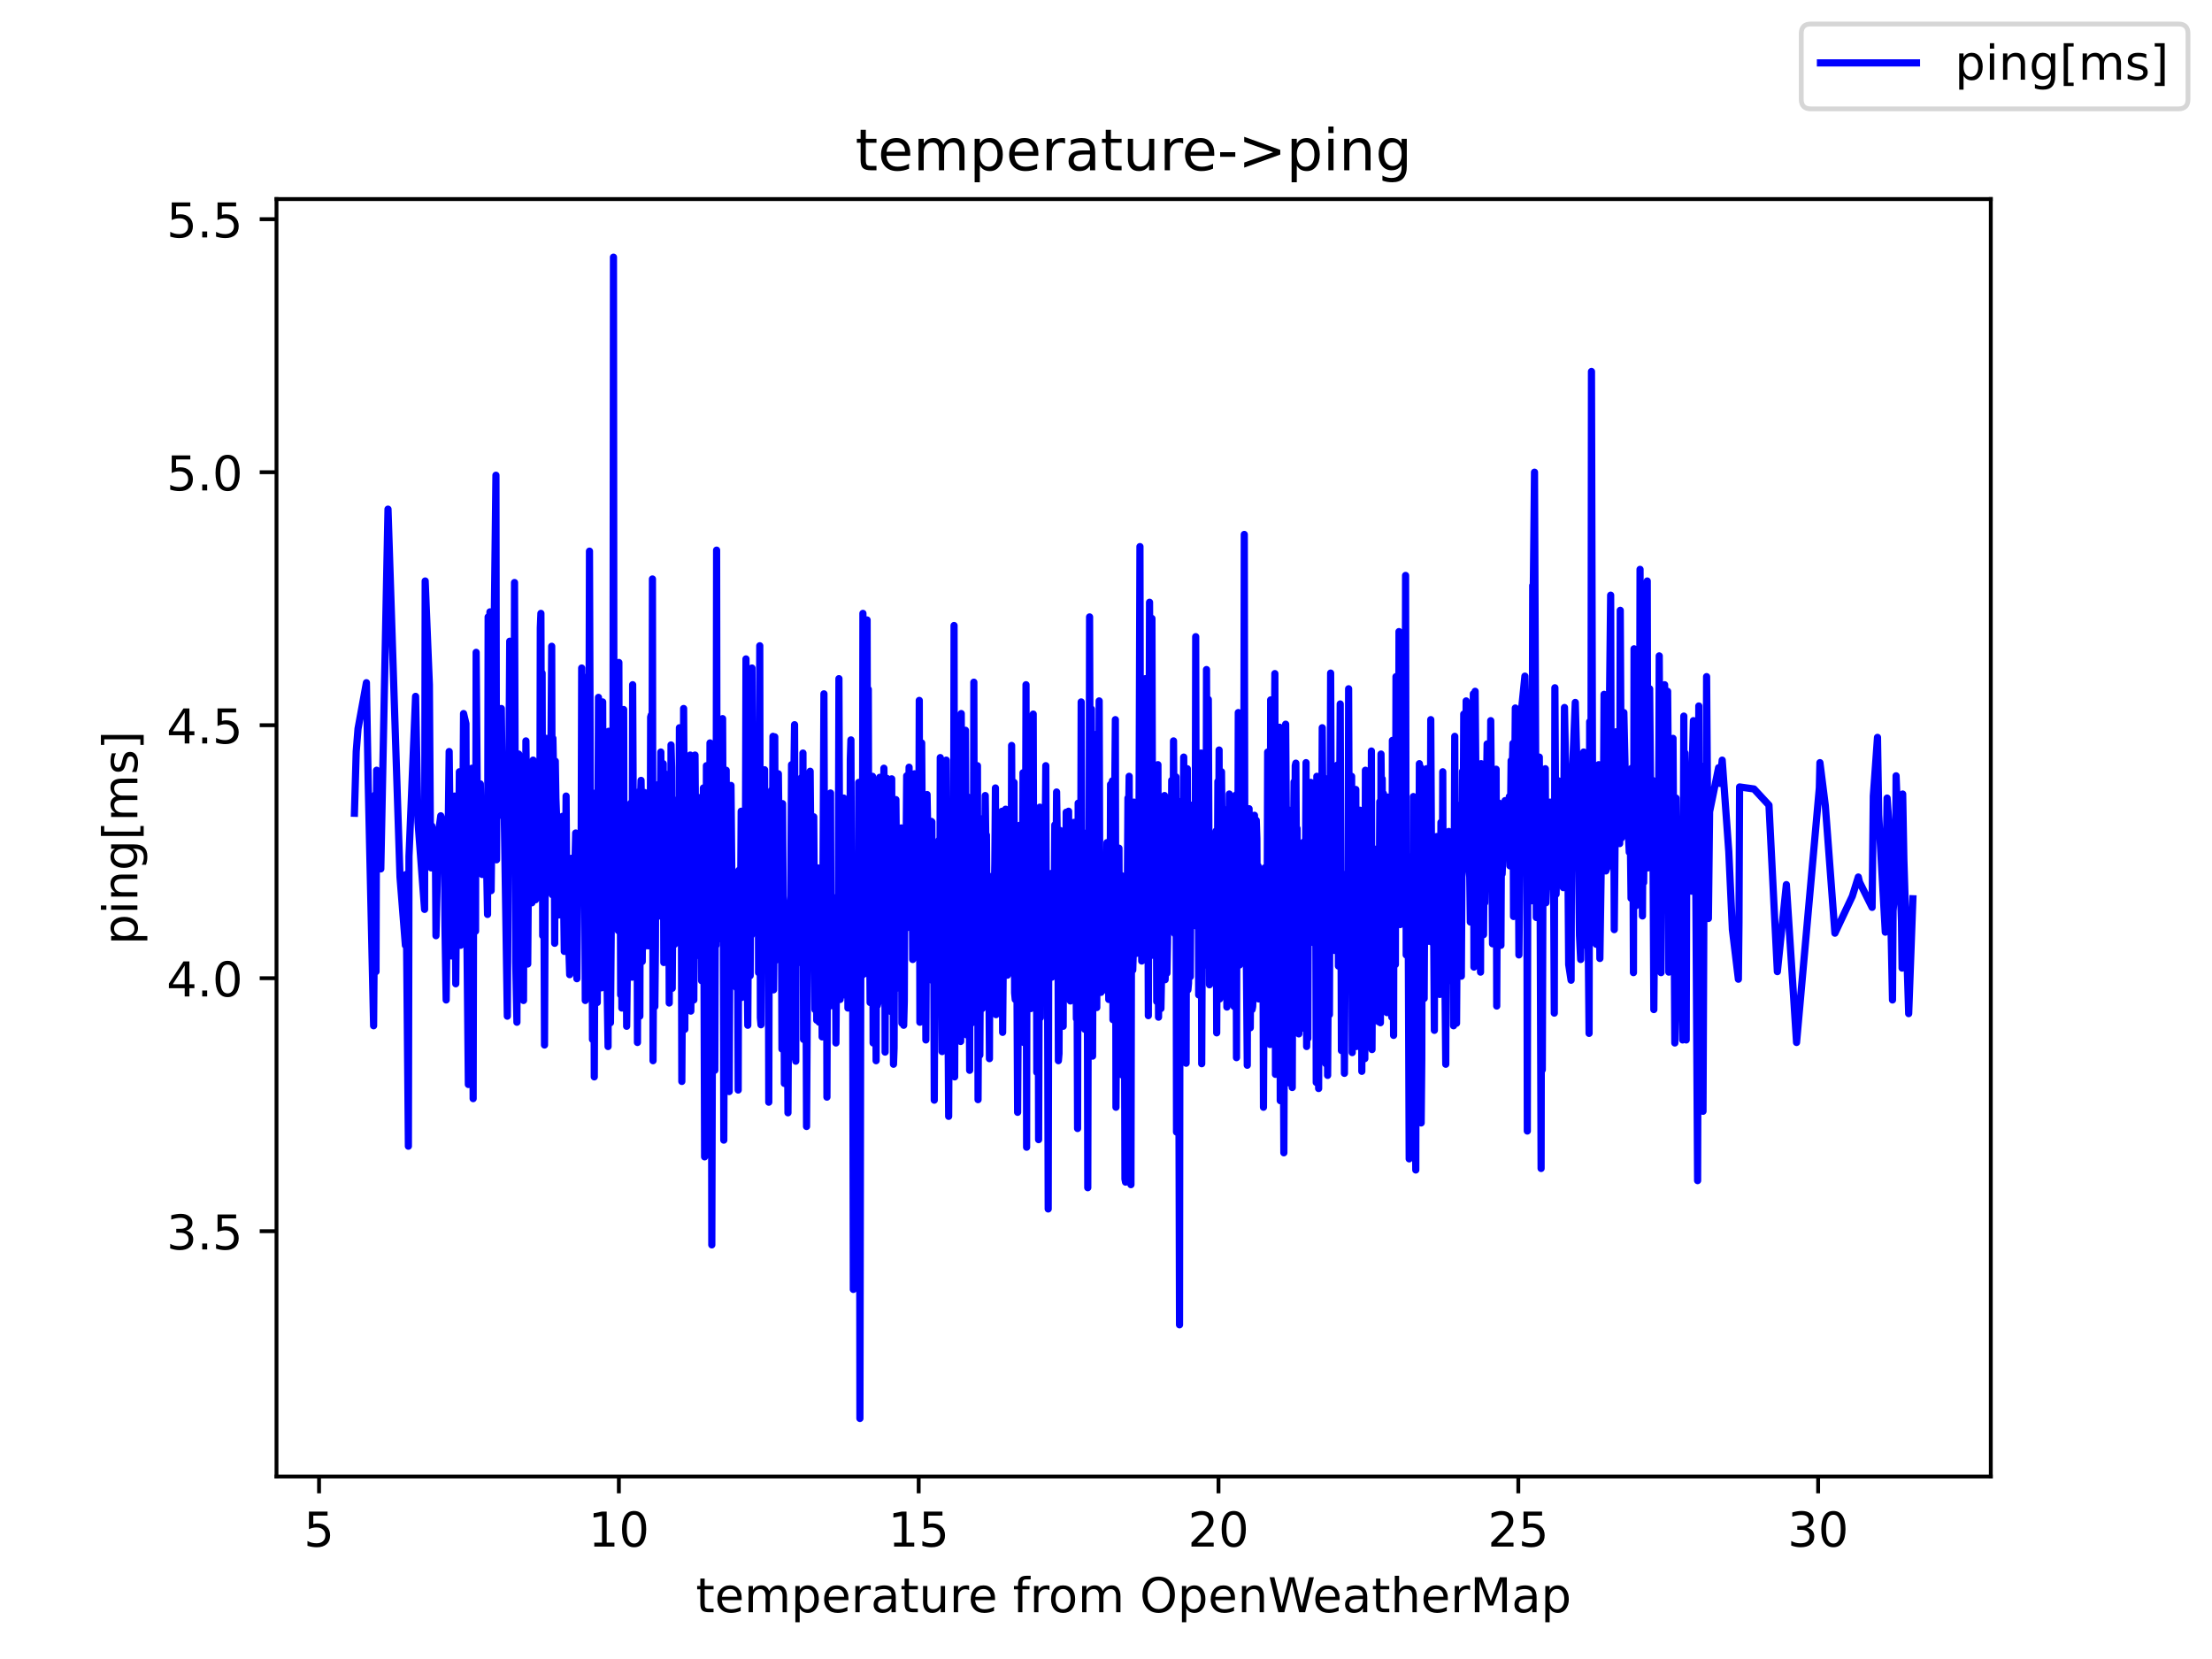 <?xml version="1.0" encoding="utf-8" standalone="no"?>
<!DOCTYPE svg PUBLIC "-//W3C//DTD SVG 1.1//EN"
  "http://www.w3.org/Graphics/SVG/1.1/DTD/svg11.dtd">
<!-- Created with matplotlib (https://matplotlib.org/) -->
<svg height="345.6pt" version="1.1" viewBox="0 0 460.8 345.6" width="460.8pt" xmlns="http://www.w3.org/2000/svg" xmlns:xlink="http://www.w3.org/1999/xlink">
 <defs>
  <style type="text/css">*{stroke-linecap:butt;stroke-linejoin:round;}</style>
 </defs>
 <g id="figure_1">
  <g id="patch_1">
   <path d="M 0 345.6 
L 460.8 345.6 
L 460.8 0 
L 0 0 
z
" style="fill:#ffffff;"/>
  </g>
  <g id="axes_1">
   <g id="patch_2">
    <path d="M 57.6 307.584 
L 414.72 307.584 
L 414.72 41.472 
L 57.6 41.472 
z
" style="fill:#ffffff;"/>
   </g>
   <g id="matplotlib.axis_1">
    <g id="xtick_1">
     <g id="line2d_1">
      <defs>
       <path d="M 0 0 
L 0 3.5 
" id="mf6bde676a8" style="stroke:#000000;stroke-width:0.8;"/>
      </defs>
      <g>
       <use style="stroke:#000000;stroke-width:0.8;" x="66.463" xlink:href="#mf6bde676a8" y="307.584"/>
      </g>
     </g>
     <g id="text_1">
      <!-- 5 -->
      <g transform="translate(63.281 322.182)scale(0.1 -0.1)">
       <defs>
        <path d="M 10.797 72.906 
L 49.516 72.906 
L 49.516 64.594 
L 19.828 64.594 
L 19.828 46.734 
Q 21.969 47.469 24.109 47.828 
Q 26.266 48.188 28.422 48.188 
Q 40.625 48.188 47.75 41.5 
Q 54.891 34.812 54.891 23.391 
Q 54.891 11.625 47.562 5.094 
Q 40.234 -1.422 26.906 -1.422 
Q 22.312 -1.422 17.547 -0.641 
Q 12.797 0.141 7.719 1.703 
L 7.719 11.625 
Q 12.109 9.234 16.797 8.062 
Q 21.484 6.891 26.703 6.891 
Q 35.156 6.891 40.078 11.328 
Q 45.016 15.766 45.016 23.391 
Q 45.016 31 40.078 35.438 
Q 35.156 39.891 26.703 39.891 
Q 22.75 39.891 18.812 39.016 
Q 14.891 38.141 10.797 36.281 
z
" id="DejaVuSans-53"/>
       </defs>
       <use xlink:href="#DejaVuSans-53"/>
      </g>
     </g>
    </g>
    <g id="xtick_2">
     <g id="line2d_2">
      <g>
       <use style="stroke:#000000;stroke-width:0.8;" x="128.92" xlink:href="#mf6bde676a8" y="307.584"/>
      </g>
     </g>
     <g id="text_2">
      <!-- 10 -->
      <g transform="translate(122.558 322.182)scale(0.1 -0.1)">
       <defs>
        <path d="M 12.406 8.297 
L 28.516 8.297 
L 28.516 63.922 
L 10.984 60.406 
L 10.984 69.391 
L 28.422 72.906 
L 38.281 72.906 
L 38.281 8.297 
L 54.391 8.297 
L 54.391 0 
L 12.406 0 
z
" id="DejaVuSans-49"/>
        <path d="M 31.781 66.406 
Q 24.172 66.406 20.328 58.906 
Q 16.5 51.422 16.5 36.375 
Q 16.5 21.391 20.328 13.891 
Q 24.172 6.391 31.781 6.391 
Q 39.453 6.391 43.281 13.891 
Q 47.125 21.391 47.125 36.375 
Q 47.125 51.422 43.281 58.906 
Q 39.453 66.406 31.781 66.406 
z
M 31.781 74.219 
Q 44.047 74.219 50.516 64.516 
Q 56.984 54.828 56.984 36.375 
Q 56.984 17.969 50.516 8.266 
Q 44.047 -1.422 31.781 -1.422 
Q 19.531 -1.422 13.062 8.266 
Q 6.594 17.969 6.594 36.375 
Q 6.594 54.828 13.062 64.516 
Q 19.531 74.219 31.781 74.219 
z
" id="DejaVuSans-48"/>
       </defs>
       <use xlink:href="#DejaVuSans-49"/>
       <use x="63.623" xlink:href="#DejaVuSans-48"/>
      </g>
     </g>
    </g>
    <g id="xtick_3">
     <g id="line2d_3">
      <g>
       <use style="stroke:#000000;stroke-width:0.8;" x="191.378" xlink:href="#mf6bde676a8" y="307.584"/>
      </g>
     </g>
     <g id="text_3">
      <!-- 15 -->
      <g transform="translate(185.015 322.182)scale(0.1 -0.1)">
       <use xlink:href="#DejaVuSans-49"/>
       <use x="63.623" xlink:href="#DejaVuSans-53"/>
      </g>
     </g>
    </g>
    <g id="xtick_4">
     <g id="line2d_4">
      <g>
       <use style="stroke:#000000;stroke-width:0.8;" x="253.835" xlink:href="#mf6bde676a8" y="307.584"/>
      </g>
     </g>
     <g id="text_4">
      <!-- 20 -->
      <g transform="translate(247.473 322.182)scale(0.1 -0.1)">
       <defs>
        <path d="M 19.188 8.297 
L 53.609 8.297 
L 53.609 0 
L 7.328 0 
L 7.328 8.297 
Q 12.938 14.109 22.625 23.891 
Q 32.328 33.688 34.812 36.531 
Q 39.547 41.844 41.422 45.531 
Q 43.312 49.219 43.312 52.781 
Q 43.312 58.594 39.234 62.25 
Q 35.156 65.922 28.609 65.922 
Q 23.969 65.922 18.812 64.312 
Q 13.672 62.703 7.812 59.422 
L 7.812 69.391 
Q 13.766 71.781 18.938 73 
Q 24.125 74.219 28.422 74.219 
Q 39.75 74.219 46.484 68.547 
Q 53.219 62.891 53.219 53.422 
Q 53.219 48.922 51.531 44.891 
Q 49.859 40.875 45.406 35.406 
Q 44.188 33.984 37.641 27.219 
Q 31.109 20.453 19.188 8.297 
z
" id="DejaVuSans-50"/>
       </defs>
       <use xlink:href="#DejaVuSans-50"/>
       <use x="63.623" xlink:href="#DejaVuSans-48"/>
      </g>
     </g>
    </g>
    <g id="xtick_5">
     <g id="line2d_5">
      <g>
       <use style="stroke:#000000;stroke-width:0.8;" x="316.293" xlink:href="#mf6bde676a8" y="307.584"/>
      </g>
     </g>
     <g id="text_5">
      <!-- 25 -->
      <g transform="translate(309.931 322.182)scale(0.1 -0.1)">
       <use xlink:href="#DejaVuSans-50"/>
       <use x="63.623" xlink:href="#DejaVuSans-53"/>
      </g>
     </g>
    </g>
    <g id="xtick_6">
     <g id="line2d_6">
      <g>
       <use style="stroke:#000000;stroke-width:0.8;" x="378.751" xlink:href="#mf6bde676a8" y="307.584"/>
      </g>
     </g>
     <g id="text_6">
      <!-- 30 -->
      <g transform="translate(372.388 322.182)scale(0.1 -0.1)">
       <defs>
        <path d="M 40.578 39.312 
Q 47.656 37.797 51.625 33 
Q 55.609 28.219 55.609 21.188 
Q 55.609 10.406 48.188 4.484 
Q 40.766 -1.422 27.094 -1.422 
Q 22.516 -1.422 17.656 -0.516 
Q 12.797 0.391 7.625 2.203 
L 7.625 11.719 
Q 11.719 9.328 16.594 8.109 
Q 21.484 6.891 26.812 6.891 
Q 36.078 6.891 40.938 10.547 
Q 45.797 14.203 45.797 21.188 
Q 45.797 27.641 41.281 31.266 
Q 36.766 34.906 28.719 34.906 
L 20.219 34.906 
L 20.219 43.016 
L 29.109 43.016 
Q 36.375 43.016 40.234 45.922 
Q 44.094 48.828 44.094 54.297 
Q 44.094 59.906 40.109 62.906 
Q 36.141 65.922 28.719 65.922 
Q 24.656 65.922 20.016 65.031 
Q 15.375 64.156 9.812 62.312 
L 9.812 71.094 
Q 15.438 72.656 20.344 73.438 
Q 25.25 74.219 29.594 74.219 
Q 40.828 74.219 47.359 69.109 
Q 53.906 64.016 53.906 55.328 
Q 53.906 49.266 50.438 45.094 
Q 46.969 40.922 40.578 39.312 
z
" id="DejaVuSans-51"/>
       </defs>
       <use xlink:href="#DejaVuSans-51"/>
       <use x="63.623" xlink:href="#DejaVuSans-48"/>
      </g>
     </g>
    </g>
    <g id="text_7">
     <!-- temperature from OpenWeatherMap -->
     <g transform="translate(144.964 335.861)scale(0.1 -0.1)">
      <defs>
       <path d="M 18.312 70.219 
L 18.312 54.688 
L 36.812 54.688 
L 36.812 47.703 
L 18.312 47.703 
L 18.312 18.016 
Q 18.312 11.328 20.141 9.422 
Q 21.969 7.516 27.594 7.516 
L 36.812 7.516 
L 36.812 0 
L 27.594 0 
Q 17.188 0 13.234 3.875 
Q 9.281 7.766 9.281 18.016 
L 9.281 47.703 
L 2.688 47.703 
L 2.688 54.688 
L 9.281 54.688 
L 9.281 70.219 
z
" id="DejaVuSans-116"/>
       <path d="M 56.203 29.594 
L 56.203 25.203 
L 14.891 25.203 
Q 15.484 15.922 20.484 11.062 
Q 25.484 6.203 34.422 6.203 
Q 39.594 6.203 44.453 7.469 
Q 49.312 8.734 54.109 11.281 
L 54.109 2.781 
Q 49.266 0.734 44.188 -0.344 
Q 39.109 -1.422 33.891 -1.422 
Q 20.797 -1.422 13.156 6.188 
Q 5.516 13.812 5.516 26.812 
Q 5.516 40.234 12.766 48.109 
Q 20.016 56 32.328 56 
Q 43.359 56 49.781 48.891 
Q 56.203 41.797 56.203 29.594 
z
M 47.219 32.234 
Q 47.125 39.594 43.094 43.984 
Q 39.062 48.391 32.422 48.391 
Q 24.906 48.391 20.391 44.141 
Q 15.875 39.891 15.188 32.172 
z
" id="DejaVuSans-101"/>
       <path d="M 52 44.188 
Q 55.375 50.25 60.062 53.125 
Q 64.75 56 71.094 56 
Q 79.641 56 84.281 50.016 
Q 88.922 44.047 88.922 33.016 
L 88.922 0 
L 79.891 0 
L 79.891 32.719 
Q 79.891 40.578 77.094 44.375 
Q 74.312 48.188 68.609 48.188 
Q 61.625 48.188 57.562 43.547 
Q 53.516 38.922 53.516 30.906 
L 53.516 0 
L 44.484 0 
L 44.484 32.719 
Q 44.484 40.625 41.703 44.406 
Q 38.922 48.188 33.109 48.188 
Q 26.219 48.188 22.156 43.531 
Q 18.109 38.875 18.109 30.906 
L 18.109 0 
L 9.078 0 
L 9.078 54.688 
L 18.109 54.688 
L 18.109 46.188 
Q 21.188 51.219 25.484 53.609 
Q 29.781 56 35.688 56 
Q 41.656 56 45.828 52.969 
Q 50 49.953 52 44.188 
z
" id="DejaVuSans-109"/>
       <path d="M 18.109 8.203 
L 18.109 -20.797 
L 9.078 -20.797 
L 9.078 54.688 
L 18.109 54.688 
L 18.109 46.391 
Q 20.953 51.266 25.266 53.625 
Q 29.594 56 35.594 56 
Q 45.562 56 51.781 48.094 
Q 58.016 40.188 58.016 27.297 
Q 58.016 14.406 51.781 6.484 
Q 45.562 -1.422 35.594 -1.422 
Q 29.594 -1.422 25.266 0.953 
Q 20.953 3.328 18.109 8.203 
z
M 48.688 27.297 
Q 48.688 37.203 44.609 42.844 
Q 40.531 48.484 33.406 48.484 
Q 26.266 48.484 22.188 42.844 
Q 18.109 37.203 18.109 27.297 
Q 18.109 17.391 22.188 11.75 
Q 26.266 6.109 33.406 6.109 
Q 40.531 6.109 44.609 11.75 
Q 48.688 17.391 48.688 27.297 
z
" id="DejaVuSans-112"/>
       <path d="M 41.109 46.297 
Q 39.594 47.172 37.812 47.578 
Q 36.031 48 33.891 48 
Q 26.266 48 22.188 43.047 
Q 18.109 38.094 18.109 28.812 
L 18.109 0 
L 9.078 0 
L 9.078 54.688 
L 18.109 54.688 
L 18.109 46.188 
Q 20.953 51.172 25.484 53.578 
Q 30.031 56 36.531 56 
Q 37.453 56 38.578 55.875 
Q 39.703 55.766 41.062 55.516 
z
" id="DejaVuSans-114"/>
       <path d="M 34.281 27.484 
Q 23.391 27.484 19.188 25 
Q 14.984 22.516 14.984 16.5 
Q 14.984 11.719 18.141 8.906 
Q 21.297 6.109 26.703 6.109 
Q 34.188 6.109 38.703 11.406 
Q 43.219 16.703 43.219 25.484 
L 43.219 27.484 
z
M 52.203 31.203 
L 52.203 0 
L 43.219 0 
L 43.219 8.297 
Q 40.141 3.328 35.547 0.953 
Q 30.953 -1.422 24.312 -1.422 
Q 15.922 -1.422 10.953 3.297 
Q 6 8.016 6 15.922 
Q 6 25.141 12.172 29.828 
Q 18.359 34.516 30.609 34.516 
L 43.219 34.516 
L 43.219 35.406 
Q 43.219 41.609 39.141 45 
Q 35.062 48.391 27.688 48.391 
Q 23 48.391 18.547 47.266 
Q 14.109 46.141 10.016 43.891 
L 10.016 52.203 
Q 14.938 54.109 19.578 55.047 
Q 24.219 56 28.609 56 
Q 40.484 56 46.344 49.844 
Q 52.203 43.703 52.203 31.203 
z
" id="DejaVuSans-97"/>
       <path d="M 8.5 21.578 
L 8.5 54.688 
L 17.484 54.688 
L 17.484 21.922 
Q 17.484 14.156 20.5 10.266 
Q 23.531 6.391 29.594 6.391 
Q 36.859 6.391 41.078 11.031 
Q 45.312 15.672 45.312 23.688 
L 45.312 54.688 
L 54.297 54.688 
L 54.297 0 
L 45.312 0 
L 45.312 8.406 
Q 42.047 3.422 37.719 1 
Q 33.406 -1.422 27.688 -1.422 
Q 18.266 -1.422 13.375 4.438 
Q 8.5 10.297 8.5 21.578 
z
M 31.109 56 
z
" id="DejaVuSans-117"/>
       <path id="DejaVuSans-32"/>
       <path d="M 37.109 75.984 
L 37.109 68.5 
L 28.516 68.5 
Q 23.688 68.5 21.797 66.547 
Q 19.922 64.594 19.922 59.516 
L 19.922 54.688 
L 34.719 54.688 
L 34.719 47.703 
L 19.922 47.703 
L 19.922 0 
L 10.891 0 
L 10.891 47.703 
L 2.297 47.703 
L 2.297 54.688 
L 10.891 54.688 
L 10.891 58.5 
Q 10.891 67.625 15.141 71.797 
Q 19.391 75.984 28.609 75.984 
z
" id="DejaVuSans-102"/>
       <path d="M 30.609 48.391 
Q 23.391 48.391 19.188 42.75 
Q 14.984 37.109 14.984 27.297 
Q 14.984 17.484 19.156 11.844 
Q 23.344 6.203 30.609 6.203 
Q 37.797 6.203 41.984 11.859 
Q 46.188 17.531 46.188 27.297 
Q 46.188 37.016 41.984 42.703 
Q 37.797 48.391 30.609 48.391 
z
M 30.609 56 
Q 42.328 56 49.016 48.375 
Q 55.719 40.766 55.719 27.297 
Q 55.719 13.875 49.016 6.219 
Q 42.328 -1.422 30.609 -1.422 
Q 18.844 -1.422 12.172 6.219 
Q 5.516 13.875 5.516 27.297 
Q 5.516 40.766 12.172 48.375 
Q 18.844 56 30.609 56 
z
" id="DejaVuSans-111"/>
       <path d="M 39.406 66.219 
Q 28.656 66.219 22.328 58.203 
Q 16.016 50.203 16.016 36.375 
Q 16.016 22.609 22.328 14.594 
Q 28.656 6.594 39.406 6.594 
Q 50.141 6.594 56.422 14.594 
Q 62.703 22.609 62.703 36.375 
Q 62.703 50.203 56.422 58.203 
Q 50.141 66.219 39.406 66.219 
z
M 39.406 74.219 
Q 54.734 74.219 63.906 63.938 
Q 73.094 53.656 73.094 36.375 
Q 73.094 19.141 63.906 8.859 
Q 54.734 -1.422 39.406 -1.422 
Q 24.031 -1.422 14.812 8.828 
Q 5.609 19.094 5.609 36.375 
Q 5.609 53.656 14.812 63.938 
Q 24.031 74.219 39.406 74.219 
z
" id="DejaVuSans-79"/>
       <path d="M 54.891 33.016 
L 54.891 0 
L 45.906 0 
L 45.906 32.719 
Q 45.906 40.484 42.875 44.328 
Q 39.844 48.188 33.797 48.188 
Q 26.516 48.188 22.312 43.547 
Q 18.109 38.922 18.109 30.906 
L 18.109 0 
L 9.078 0 
L 9.078 54.688 
L 18.109 54.688 
L 18.109 46.188 
Q 21.344 51.125 25.703 53.562 
Q 30.078 56 35.797 56 
Q 45.219 56 50.047 50.172 
Q 54.891 44.344 54.891 33.016 
z
" id="DejaVuSans-110"/>
       <path d="M 3.328 72.906 
L 13.281 72.906 
L 28.609 11.281 
L 43.891 72.906 
L 54.984 72.906 
L 70.312 11.281 
L 85.594 72.906 
L 95.609 72.906 
L 77.297 0 
L 64.891 0 
L 49.516 63.281 
L 33.984 0 
L 21.578 0 
z
" id="DejaVuSans-87"/>
       <path d="M 54.891 33.016 
L 54.891 0 
L 45.906 0 
L 45.906 32.719 
Q 45.906 40.484 42.875 44.328 
Q 39.844 48.188 33.797 48.188 
Q 26.516 48.188 22.312 43.547 
Q 18.109 38.922 18.109 30.906 
L 18.109 0 
L 9.078 0 
L 9.078 75.984 
L 18.109 75.984 
L 18.109 46.188 
Q 21.344 51.125 25.703 53.562 
Q 30.078 56 35.797 56 
Q 45.219 56 50.047 50.172 
Q 54.891 44.344 54.891 33.016 
z
" id="DejaVuSans-104"/>
       <path d="M 9.812 72.906 
L 24.516 72.906 
L 43.109 23.297 
L 61.812 72.906 
L 76.516 72.906 
L 76.516 0 
L 66.891 0 
L 66.891 64.016 
L 48.094 14.016 
L 38.188 14.016 
L 19.391 64.016 
L 19.391 0 
L 9.812 0 
z
" id="DejaVuSans-77"/>
      </defs>
      <use xlink:href="#DejaVuSans-116"/>
      <use x="39.209" xlink:href="#DejaVuSans-101"/>
      <use x="100.732" xlink:href="#DejaVuSans-109"/>
      <use x="198.145" xlink:href="#DejaVuSans-112"/>
      <use x="261.621" xlink:href="#DejaVuSans-101"/>
      <use x="323.145" xlink:href="#DejaVuSans-114"/>
      <use x="364.258" xlink:href="#DejaVuSans-97"/>
      <use x="425.537" xlink:href="#DejaVuSans-116"/>
      <use x="464.746" xlink:href="#DejaVuSans-117"/>
      <use x="528.125" xlink:href="#DejaVuSans-114"/>
      <use x="566.988" xlink:href="#DejaVuSans-101"/>
      <use x="628.512" xlink:href="#DejaVuSans-32"/>
      <use x="660.299" xlink:href="#DejaVuSans-102"/>
      <use x="695.504" xlink:href="#DejaVuSans-114"/>
      <use x="734.367" xlink:href="#DejaVuSans-111"/>
      <use x="795.549" xlink:href="#DejaVuSans-109"/>
      <use x="892.961" xlink:href="#DejaVuSans-32"/>
      <use x="924.748" xlink:href="#DejaVuSans-79"/>
      <use x="1003.459" xlink:href="#DejaVuSans-112"/>
      <use x="1066.936" xlink:href="#DejaVuSans-101"/>
      <use x="1128.459" xlink:href="#DejaVuSans-110"/>
      <use x="1191.838" xlink:href="#DejaVuSans-87"/>
      <use x="1284.84" xlink:href="#DejaVuSans-101"/>
      <use x="1346.363" xlink:href="#DejaVuSans-97"/>
      <use x="1407.643" xlink:href="#DejaVuSans-116"/>
      <use x="1446.852" xlink:href="#DejaVuSans-104"/>
      <use x="1510.23" xlink:href="#DejaVuSans-101"/>
      <use x="1571.754" xlink:href="#DejaVuSans-114"/>
      <use x="1612.867" xlink:href="#DejaVuSans-77"/>
      <use x="1699.146" xlink:href="#DejaVuSans-97"/>
      <use x="1760.426" xlink:href="#DejaVuSans-112"/>
     </g>
    </g>
   </g>
   <g id="matplotlib.axis_2">
    <g id="ytick_1">
     <g id="line2d_7">
      <defs>
       <path d="M 0 0 
L -3.5 0 
" id="m91e2b804ba" style="stroke:#000000;stroke-width:0.8;"/>
      </defs>
      <g>
       <use style="stroke:#000000;stroke-width:0.8;" x="57.6" xlink:href="#m91e2b804ba" y="256.486"/>
      </g>
     </g>
     <g id="text_8">
      <!-- 3.5 -->
      <g transform="translate(34.697 260.285)scale(0.1 -0.1)">
       <defs>
        <path d="M 10.688 12.406 
L 21 12.406 
L 21 0 
L 10.688 0 
z
" id="DejaVuSans-46"/>
       </defs>
       <use xlink:href="#DejaVuSans-51"/>
       <use x="63.623" xlink:href="#DejaVuSans-46"/>
       <use x="95.41" xlink:href="#DejaVuSans-53"/>
      </g>
     </g>
    </g>
    <g id="ytick_2">
     <g id="line2d_8">
      <g>
       <use style="stroke:#000000;stroke-width:0.8;" x="57.6" xlink:href="#m91e2b804ba" y="203.78"/>
      </g>
     </g>
     <g id="text_9">
      <!-- 4.0 -->
      <g transform="translate(34.697 207.579)scale(0.1 -0.1)">
       <defs>
        <path d="M 37.797 64.312 
L 12.891 25.391 
L 37.797 25.391 
z
M 35.203 72.906 
L 47.609 72.906 
L 47.609 25.391 
L 58.016 25.391 
L 58.016 17.188 
L 47.609 17.188 
L 47.609 0 
L 37.797 0 
L 37.797 17.188 
L 4.891 17.188 
L 4.891 26.703 
z
" id="DejaVuSans-52"/>
       </defs>
       <use xlink:href="#DejaVuSans-52"/>
       <use x="63.623" xlink:href="#DejaVuSans-46"/>
       <use x="95.41" xlink:href="#DejaVuSans-48"/>
      </g>
     </g>
    </g>
    <g id="ytick_3">
     <g id="line2d_9">
      <g>
       <use style="stroke:#000000;stroke-width:0.8;" x="57.6" xlink:href="#m91e2b804ba" y="151.074"/>
      </g>
     </g>
     <g id="text_10">
      <!-- 4.5 -->
      <g transform="translate(34.697 154.873)scale(0.1 -0.1)">
       <use xlink:href="#DejaVuSans-52"/>
       <use x="63.623" xlink:href="#DejaVuSans-46"/>
       <use x="95.41" xlink:href="#DejaVuSans-53"/>
      </g>
     </g>
    </g>
    <g id="ytick_4">
     <g id="line2d_10">
      <g>
       <use style="stroke:#000000;stroke-width:0.8;" x="57.6" xlink:href="#m91e2b804ba" y="98.368"/>
      </g>
     </g>
     <g id="text_11">
      <!-- 5.0 -->
      <g transform="translate(34.697 102.167)scale(0.1 -0.1)">
       <use xlink:href="#DejaVuSans-53"/>
       <use x="63.623" xlink:href="#DejaVuSans-46"/>
       <use x="95.41" xlink:href="#DejaVuSans-48"/>
      </g>
     </g>
    </g>
    <g id="ytick_5">
     <g id="line2d_11">
      <g>
       <use style="stroke:#000000;stroke-width:0.8;" x="57.6" xlink:href="#m91e2b804ba" y="45.662"/>
      </g>
     </g>
     <g id="text_12">
      <!-- 5.5 -->
      <g transform="translate(34.697 49.461)scale(0.1 -0.1)">
       <use xlink:href="#DejaVuSans-53"/>
       <use x="63.623" xlink:href="#DejaVuSans-46"/>
       <use x="95.41" xlink:href="#DejaVuSans-53"/>
      </g>
     </g>
    </g>
    <g id="text_13">
     <!-- ping[ms] -->
     <g transform="translate(28.617 196.811)rotate(-90)scale(0.1 -0.1)">
      <defs>
       <path d="M 9.422 54.688 
L 18.406 54.688 
L 18.406 0 
L 9.422 0 
z
M 9.422 75.984 
L 18.406 75.984 
L 18.406 64.594 
L 9.422 64.594 
z
" id="DejaVuSans-105"/>
       <path d="M 45.406 27.984 
Q 45.406 37.75 41.375 43.109 
Q 37.359 48.484 30.078 48.484 
Q 22.859 48.484 18.828 43.109 
Q 14.797 37.75 14.797 27.984 
Q 14.797 18.266 18.828 12.891 
Q 22.859 7.516 30.078 7.516 
Q 37.359 7.516 41.375 12.891 
Q 45.406 18.266 45.406 27.984 
z
M 54.391 6.781 
Q 54.391 -7.172 48.188 -13.984 
Q 42 -20.797 29.203 -20.797 
Q 24.469 -20.797 20.266 -20.094 
Q 16.062 -19.391 12.109 -17.922 
L 12.109 -9.188 
Q 16.062 -11.328 19.922 -12.344 
Q 23.781 -13.375 27.781 -13.375 
Q 36.625 -13.375 41.016 -8.766 
Q 45.406 -4.156 45.406 5.172 
L 45.406 9.625 
Q 42.625 4.781 38.281 2.391 
Q 33.938 0 27.875 0 
Q 17.828 0 11.672 7.656 
Q 5.516 15.328 5.516 27.984 
Q 5.516 40.672 11.672 48.328 
Q 17.828 56 27.875 56 
Q 33.938 56 38.281 53.609 
Q 42.625 51.219 45.406 46.391 
L 45.406 54.688 
L 54.391 54.688 
z
" id="DejaVuSans-103"/>
       <path d="M 8.594 75.984 
L 29.297 75.984 
L 29.297 69 
L 17.578 69 
L 17.578 -6.203 
L 29.297 -6.203 
L 29.297 -13.188 
L 8.594 -13.188 
z
" id="DejaVuSans-91"/>
       <path d="M 44.281 53.078 
L 44.281 44.578 
Q 40.484 46.531 36.375 47.5 
Q 32.281 48.484 27.875 48.484 
Q 21.188 48.484 17.844 46.438 
Q 14.5 44.391 14.5 40.281 
Q 14.5 37.156 16.891 35.375 
Q 19.281 33.594 26.516 31.984 
L 29.594 31.297 
Q 39.156 29.25 43.188 25.516 
Q 47.219 21.781 47.219 15.094 
Q 47.219 7.469 41.188 3.016 
Q 35.156 -1.422 24.609 -1.422 
Q 20.219 -1.422 15.453 -0.562 
Q 10.688 0.297 5.422 2 
L 5.422 11.281 
Q 10.406 8.688 15.234 7.391 
Q 20.062 6.109 24.812 6.109 
Q 31.156 6.109 34.562 8.281 
Q 37.984 10.453 37.984 14.406 
Q 37.984 18.062 35.516 20.016 
Q 33.062 21.969 24.703 23.781 
L 21.578 24.516 
Q 13.234 26.266 9.516 29.906 
Q 5.812 33.547 5.812 39.891 
Q 5.812 47.609 11.281 51.797 
Q 16.75 56 26.812 56 
Q 31.781 56 36.172 55.266 
Q 40.578 54.547 44.281 53.078 
z
" id="DejaVuSans-115"/>
       <path d="M 30.422 75.984 
L 30.422 -13.188 
L 9.719 -13.188 
L 9.719 -6.203 
L 21.391 -6.203 
L 21.391 69 
L 9.719 69 
L 9.719 75.984 
z
" id="DejaVuSans-93"/>
      </defs>
      <use xlink:href="#DejaVuSans-112"/>
      <use x="63.477" xlink:href="#DejaVuSans-105"/>
      <use x="91.26" xlink:href="#DejaVuSans-110"/>
      <use x="154.639" xlink:href="#DejaVuSans-103"/>
      <use x="218.115" xlink:href="#DejaVuSans-91"/>
      <use x="257.129" xlink:href="#DejaVuSans-109"/>
      <use x="354.541" xlink:href="#DejaVuSans-115"/>
      <use x="406.641" xlink:href="#DejaVuSans-93"/>
     </g>
    </g>
   </g>
   <g id="line2d_12">
    <path clip-path="url(#p74a5c5d7ba)" d="M 73.833 169.416 
L 74.207 156.555 
L 74.582 151.812 
L 76.331 142.219 
L 76.706 163.196 
L 77.83 213.688 
L 78.205 165.515 
L 78.33 202.409 
L 78.455 160.456 
L 79.204 167.834 
L 79.329 181.011 
L 80.828 106.063 
L 83.326 182.697 
L 84.451 196.928 
L 84.575 182.17 
L 85.075 238.776 
L 85.2 178.376 
L 86.574 145.065 
L 87.074 171.208 
L 88.448 189.444 
L 88.573 121.032 
L 89.447 142.641 
L 89.697 179.113 
L 89.822 180.8 
L 89.947 172.051 
L 90.696 175.74 
L 90.821 194.925 
L 91.321 173.632 
L 91.821 169.943 
L 92.57 172.156 
L 92.695 193.133 
L 92.945 208.312 
L 93.569 156.555 
L 94.069 199.142 
L 94.444 187.652 
L 94.694 165.832 
L 94.943 204.939 
L 95.193 175.74 
L 95.443 189.76 
L 95.693 160.772 
L 95.818 167.94 
L 95.943 196.928 
L 96.068 184.595 
L 96.193 187.019 
L 96.317 184.173 
L 96.567 148.649 
L 97.067 150.758 
L 97.192 187.757 
L 97.567 225.916 
L 98.316 160.034 
L 98.566 228.868 
L 98.691 168.678 
L 99.066 193.976 
L 99.191 135.895 
L 99.44 168.045 
L 99.565 164.672 
L 99.815 173.843 
L 100.065 163.302 
L 100.44 182.17 
L 100.939 168.572 
L 101.314 177.638 
L 101.564 190.498 
L 101.689 128.516 
L 101.939 184.806 
L 102.064 127.462 
L 102.313 185.544 
L 103.313 99 
L 103.438 179.113 
L 103.563 157.399 
L 103.687 164.356 
L 104.062 157.399 
L 104.437 147.595 
L 104.687 169.943 
L 104.937 162.564 
L 105.686 211.686 
L 106.186 133.576 
L 106.436 135.684 
L 106.685 158.031 
L 107.06 177.743 
L 107.185 121.348 
L 107.435 200.512 
L 107.685 212.951 
L 107.81 169.837 
L 107.935 185.122 
L 108.059 157.082 
L 108.184 160.561 
L 108.434 185.227 
L 108.559 180.8 
L 108.684 204.939 
L 108.934 168.888 
L 109.059 208.418 
L 109.184 162.142 
L 109.309 196.506 
L 109.434 191.974 
L 109.558 154.342 
L 109.683 166.148 
L 109.933 200.828 
L 110.183 168.994 
L 110.433 166.253 
L 110.683 177.005 
L 110.808 188.073 
L 111.057 158.347 
L 111.182 179.008 
L 111.557 187.441 
L 111.682 187.019 
L 111.807 170.68 
L 111.932 171.313 
L 112.057 173.632 
L 112.182 162.248 
L 112.432 182.803 
L 112.556 130.835 
L 112.681 127.778 
L 112.806 168.678 
L 112.931 140.216 
L 113.056 194.925 
L 113.181 176.9 
L 113.306 185.544 
L 113.431 217.694 
L 113.681 159.191 
L 113.806 153.815 
L 113.93 176.478 
L 114.18 175.951 
L 114.43 157.715 
L 114.68 168.256 
L 114.93 134.63 
L 115.055 186.387 
L 115.18 153.815 
L 115.429 166.78 
L 115.554 196.506 
L 115.679 158.558 
L 115.804 166.253 
L 116.054 172.683 
L 116.429 190.603 
L 116.554 184.595 
L 116.928 177.427 
L 117.178 170.048 
L 117.553 198.193 
L 117.803 182.276 
L 117.928 165.832 
L 118.053 183.857 
L 118.677 203.042 
L 118.802 182.276 
L 118.927 184.911 
L 119.052 178.797 
L 119.302 200.301 
L 119.926 173.527 
L 120.176 203.885 
L 120.426 180.378 
L 121.051 181.854 
L 121.176 139.162 
L 121.425 182.065 
L 121.675 151.496 
L 121.925 208.418 
L 122.05 192.395 
L 122.175 156.766 
L 122.3 168.467 
L 122.425 140.954 
L 122.675 162.669 
L 122.799 114.812 
L 123.049 187.441 
L 123.299 176.9 
L 123.424 216.535 
L 123.549 167.096 
L 123.674 169.943 
L 123.799 224.335 
L 124.049 165.199 
L 124.423 208.84 
L 124.673 145.276 
L 124.798 192.712 
L 124.923 172.472 
L 125.298 205.783 
L 125.423 192.29 
L 125.548 146.225 
L 125.673 184.911 
L 125.797 177.111 
L 126.172 186.914 
L 126.672 218.01 
L 126.797 152.339 
L 127.047 158.136 
L 127.172 213.056 
L 127.421 182.487 
L 127.546 179.008 
L 127.671 186.387 
L 127.796 53.568 
L 127.921 190.603 
L 128.046 159.085 
L 128.296 184.806 
L 128.421 178.903 
L 128.546 182.592 
L 128.67 181.749 
L 128.795 193.871 
L 128.92 138.003 
L 129.045 189.128 
L 129.17 164.988 
L 129.295 207.258 
L 129.42 172.789 
L 129.545 209.999 
L 129.67 182.697 
L 129.795 181.538 
L 129.92 147.806 
L 130.045 205.466 
L 130.419 183.962 
L 130.544 213.794 
L 130.794 193.239 
L 130.919 191.763 
L 131.419 167.307 
L 131.544 170.997 
L 131.668 203.569 
L 131.793 142.641 
L 132.043 195.558 
L 132.168 199.247 
L 132.293 197.982 
L 132.418 188.284 
L 132.543 189.549 
L 132.668 166.464 
L 132.793 217.167 
L 132.918 172.578 
L 133.167 164.883 
L 133.292 211.686 
L 133.417 167.096 
L 133.542 162.564 
L 133.667 171.524 
L 133.792 200.301 
L 133.917 180.378 
L 134.042 197.35 
L 134.292 165.094 
L 134.417 187.336 
L 134.542 182.381 
L 134.791 196.19 
L 134.916 187.441 
L 135.041 197.033 
L 135.166 167.94 
L 135.416 194.082 
L 135.541 149.387 
L 135.666 148.966 
L 135.791 189.233 
L 135.916 120.61 
L 136.04 220.962 
L 136.29 174.475 
L 136.415 209.683 
L 136.54 197.244 
L 136.665 167.624 
L 136.79 179.535 
L 137.04 185.122 
L 137.165 163.407 
L 137.415 190.814 
L 137.664 156.661 
L 137.789 176.373 
L 137.914 177.743 
L 138.164 159.085 
L 138.289 200.512 
L 138.414 188.811 
L 138.539 161.193 
L 138.664 191.341 
L 138.789 179.535 
L 138.914 197.35 
L 139.038 163.618 
L 139.288 173.21 
L 139.413 208.945 
L 139.538 178.586 
L 139.663 200.407 
L 139.788 155.185 
L 139.913 159.928 
L 140.038 205.888 
L 140.163 187.019 
L 140.288 186.808 
L 140.413 169.31 
L 140.537 196.717 
L 140.662 177.954 
L 140.787 182.908 
L 140.912 175.951 
L 141.037 184.173 
L 141.162 166.569 
L 141.412 189.865 
L 141.537 151.601 
L 141.911 174.686 
L 142.036 225.284 
L 142.161 204.623 
L 142.286 212.107 
L 142.411 147.595 
L 142.536 168.256 
L 142.661 214.426 
L 142.786 180.589 
L 142.911 186.176 
L 143.036 197.666 
L 143.161 162.669 
L 143.286 205.256 
L 143.41 167.834 
L 143.535 197.033 
L 143.66 198.088 
L 143.785 157.293 
L 143.91 210.632 
L 144.16 185.649 
L 144.285 207.048 
L 144.41 201.355 
L 144.535 208.312 
L 144.785 157.293 
L 145.034 190.814 
L 145.284 199.036 
L 145.534 166.148 
L 145.784 179.746 
L 145.909 169.943 
L 146.159 204.307 
L 146.408 175.635 
L 146.533 164.145 
L 146.783 240.99 
L 146.908 184.806 
L 147.033 226.443 
L 147.158 159.507 
L 147.283 216.008 
L 147.408 208.418 
L 147.533 169.31 
L 147.658 191.341 
L 147.783 191.657 
L 147.907 154.763 
L 148.032 177.216 
L 148.157 167.624 
L 148.282 259.332 
L 148.532 170.891 
L 148.657 173.316 
L 148.782 179.008 
L 148.907 222.965 
L 149.032 185.122 
L 149.157 196.928 
L 149.281 114.601 
L 149.406 195.768 
L 149.656 175.319 
L 149.781 180.589 
L 149.906 170.575 
L 150.031 176.056 
L 150.156 176.373 
L 150.281 190.392 
L 150.531 149.704 
L 150.656 179.219 
L 150.78 237.512 
L 151.03 168.888 
L 151.155 188.917 
L 151.28 160.456 
L 151.405 196.401 
L 151.53 182.908 
L 151.655 208.629 
L 151.78 172.683 
L 151.905 227.392 
L 152.03 199.458 
L 152.155 203.569 
L 152.279 163.618 
L 152.529 190.92 
L 152.654 190.287 
L 152.779 197.455 
L 152.904 182.908 
L 153.029 184.173 
L 153.279 193.555 
L 153.404 205.677 
L 153.529 205.888 
L 153.654 195.452 
L 153.778 227.076 
L 153.903 181.327 
L 154.153 207.68 
L 154.403 168.994 
L 154.528 207.785 
L 154.778 169.416 
L 154.903 196.928 
L 155.028 187.019 
L 155.153 202.304 
L 155.277 181.011 
L 155.402 137.265 
L 155.652 201.461 
L 155.777 213.583 
L 156.027 170.47 
L 156.277 203.253 
L 156.402 176.794 
L 156.527 194.82 
L 156.651 139.162 
L 156.901 183.752 
L 157.026 172.789 
L 157.151 191.447 
L 157.651 167.413 
L 157.776 178.059 
L 157.901 155.501 
L 158.026 202.62 
L 158.275 134.524 
L 158.4 212.002 
L 158.525 213.478 
L 158.775 170.048 
L 158.9 200.512 
L 159.025 197.139 
L 159.15 197.771 
L 159.275 160.35 
L 159.4 197.35 
L 159.525 173.421 
L 159.649 191.974 
L 159.774 185.544 
L 159.899 198.615 
L 160.024 175.319 
L 160.149 229.606 
L 160.274 180.378 
L 160.399 204.623 
L 160.649 178.376 
L 160.774 164.567 
L 160.899 182.908 
L 161.024 153.393 
L 161.148 206.204 
L 161.273 193.133 
L 161.398 153.498 
L 161.523 200.09 
L 161.773 164.883 
L 161.898 172.262 
L 162.023 191.974 
L 162.148 161.193 
L 162.273 172.894 
L 162.398 173.105 
L 162.523 189.022 
L 162.772 185.754 
L 162.897 218.537 
L 163.022 167.413 
L 163.147 186.703 
L 163.272 188.179 
L 163.397 225.705 
L 163.522 198.615 
L 163.647 208.102 
L 163.897 189.865 
L 164.146 231.819 
L 164.396 189.655 
L 164.521 220.329 
L 164.896 159.296 
L 165.021 187.863 
L 165.52 150.968 
L 165.77 221.067 
L 165.895 168.467 
L 166.27 198.931 
L 166.645 165.937 
L 166.77 200.512 
L 166.895 195.874 
L 167.019 161.931 
L 167.144 198.509 
L 167.269 156.872 
L 167.394 216.535 
L 167.519 205.15 
L 167.644 204.518 
L 167.769 187.863 
L 167.894 202.199 
L 168.019 234.665 
L 168.269 193.766 
L 168.394 180.695 
L 168.518 197.666 
L 168.768 160.666 
L 168.893 174.686 
L 169.143 178.376 
L 169.268 182.17 
L 169.518 170.153 
L 169.768 210.315 
L 170.017 189.549 
L 170.142 212.529 
L 170.392 180.8 
L 170.517 187.336 
L 170.642 212.951 
L 170.767 187.546 
L 171.017 197.982 
L 171.142 187.757 
L 171.267 216.008 
L 171.641 144.538 
L 171.766 184.068 
L 171.891 187.019 
L 172.016 176.689 
L 172.141 176.056 
L 172.266 228.552 
L 172.391 191.552 
L 172.516 209.894 
L 172.641 190.076 
L 172.766 203.147 
L 173.015 165.199 
L 173.14 206.731 
L 173.265 194.925 
L 173.39 206.52 
L 173.515 194.82 
L 173.64 209.577 
L 173.89 195.347 
L 174.015 189.655 
L 174.14 217.272 
L 174.389 186.808 
L 174.514 198.509 
L 174.639 186.281 
L 174.764 141.376 
L 175.014 208.207 
L 175.139 185.227 
L 175.264 205.572 
L 175.389 188.39 
L 175.639 192.606 
L 175.764 166.253 
L 175.888 207.258 
L 176.138 166.569 
L 176.263 192.712 
L 176.388 186.387 
L 176.513 172.789 
L 176.638 209.999 
L 176.763 179.851 
L 176.888 182.17 
L 177.013 199.142 
L 177.138 158.136 
L 177.262 154.131 
L 177.387 193.133 
L 177.512 179.43 
L 177.637 207.575 
L 177.762 268.608 
L 178.012 181.749 
L 178.137 197.982 
L 178.387 186.598 
L 178.512 188.706 
L 178.637 187.652 
L 178.761 201.25 
L 178.886 162.985 
L 179.011 170.364 
L 179.136 295.488 
L 179.386 163.934 
L 179.636 203.147 
L 179.761 127.778 
L 180.011 193.344 
L 180.136 202.831 
L 180.385 160.35 
L 180.51 174.792 
L 180.635 129.148 
L 180.76 195.347 
L 180.885 143.59 
L 181.01 199.247 
L 181.135 189.444 
L 181.26 208.84 
L 181.385 181.96 
L 181.51 208.84 
L 181.759 161.72 
L 181.884 217.272 
L 182.009 195.768 
L 182.134 207.048 
L 182.384 180.168 
L 182.509 220.962 
L 182.634 181.011 
L 182.759 209.472 
L 182.884 208.945 
L 183.258 161.931 
L 183.383 188.073 
L 183.508 186.176 
L 183.633 178.376 
L 183.758 193.449 
L 183.883 176.162 
L 184.008 180.484 
L 184.133 160.034 
L 184.258 170.68 
L 184.383 219.17 
L 184.508 177.321 
L 184.632 197.244 
L 184.757 162.142 
L 185.007 205.677 
L 185.132 167.729 
L 185.507 191.447 
L 185.632 210.737 
L 185.757 162.248 
L 185.882 199.036 
L 186.007 178.692 
L 186.131 221.7 
L 186.256 218.327 
L 186.381 185.754 
L 186.506 206.099 
L 186.631 166.569 
L 186.881 192.395 
L 187.131 184.173 
L 187.256 203.464 
L 187.381 172.578 
L 187.506 185.649 
L 187.755 172.472 
L 187.88 213.161 
L 188.005 190.076 
L 188.13 194.082 
L 188.255 213.583 
L 188.38 208.629 
L 188.505 180.273 
L 188.63 181.96 
L 188.755 177.216 
L 188.88 161.615 
L 189.005 193.239 
L 189.129 163.512 
L 189.254 177.427 
L 189.379 159.823 
L 189.504 190.92 
L 189.754 170.048 
L 189.879 192.184 
L 190.004 173.843 
L 190.129 199.88 
L 190.379 182.697 
L 190.504 161.193 
L 190.753 198.509 
L 190.878 187.23 
L 191.003 198.72 
L 191.128 173.948 
L 191.253 189.655 
L 191.378 185.227 
L 191.503 145.909 
L 191.628 212.951 
L 191.753 174.054 
L 191.878 199.774 
L 192.002 154.763 
L 192.252 192.606 
L 192.377 185.965 
L 192.502 173.21 
L 192.627 185.544 
L 192.752 186.492 
L 192.877 216.64 
L 193.127 165.515 
L 193.501 185.86 
L 193.751 181.538 
L 193.876 196.612 
L 194.001 171.102 
L 194.126 171.208 
L 194.251 204.307 
L 194.376 201.777 
L 194.501 192.501 
L 194.626 229.184 
L 194.876 177.427 
L 195.125 208.523 
L 195.25 190.92 
L 195.375 193.66 
L 195.5 188.495 
L 195.625 175.002 
L 195.75 207.153 
L 195.875 157.82 
L 196 171.208 
L 196.25 219.064 
L 196.375 176.689 
L 196.499 202.515 
L 196.624 197.139 
L 196.749 200.512 
L 196.874 163.407 
L 196.999 208.84 
L 197.124 158.347 
L 197.624 232.557 
L 197.873 179.746 
L 197.998 211.58 
L 198.123 179.008 
L 198.248 208.312 
L 198.373 207.575 
L 198.498 204.728 
L 198.623 195.136 
L 198.748 130.308 
L 198.873 224.335 
L 199.123 165.199 
L 199.248 191.657 
L 199.372 159.718 
L 199.497 212.002 
L 199.622 165.937 
L 199.747 212.002 
L 199.872 182.381 
L 199.997 194.293 
L 200.122 216.956 
L 200.247 148.649 
L 200.372 185.438 
L 200.497 161.088 
L 200.622 189.338 
L 200.747 157.399 
L 200.871 197.771 
L 200.996 194.609 
L 201.121 152.128 
L 201.371 215.586 
L 201.496 165.937 
L 201.621 179.219 
L 201.746 166.886 
L 201.996 222.965 
L 202.121 179.008 
L 202.246 209.894 
L 202.37 213.161 
L 202.495 181.327 
L 202.745 202.62 
L 202.87 142.114 
L 202.995 206.204 
L 203.12 160.034 
L 203.37 207.364 
L 203.62 159.507 
L 203.745 229.079 
L 203.994 187.125 
L 204.119 219.802 
L 204.369 170.575 
L 204.619 210.104 
L 204.744 203.885 
L 204.994 186.492 
L 205.119 179.851 
L 205.243 165.726 
L 205.368 175.846 
L 205.493 173.948 
L 205.618 190.814 
L 205.743 183.435 
L 205.868 182.803 
L 206.118 220.54 
L 206.243 182.592 
L 206.368 186.914 
L 206.618 206.099 
L 206.992 183.541 
L 207.117 186.703 
L 207.242 179.746 
L 207.367 164.145 
L 207.492 211.369 
L 207.742 181.538 
L 207.992 193.028 
L 208.241 180.168 
L 208.616 202.515 
L 208.741 168.994 
L 208.866 215.059 
L 209.241 174.159 
L 209.366 178.165 
L 209.491 168.572 
L 209.616 191.447 
L 209.74 191.552 
L 209.865 203.147 
L 209.99 182.697 
L 210.115 192.922 
L 210.365 179.219 
L 210.49 182.592 
L 210.615 198.825 
L 210.74 155.29 
L 210.865 186.914 
L 210.99 183.646 
L 211.115 192.395 
L 211.239 162.985 
L 211.364 206.837 
L 211.489 208.207 
L 211.614 185.544 
L 211.739 183.962 
L 211.989 231.714 
L 212.239 189.549 
L 212.364 171.945 
L 212.489 198.404 
L 212.738 173.421 
L 212.863 207.469 
L 212.988 197.771 
L 213.113 160.983 
L 213.238 217.167 
L 213.363 164.883 
L 213.488 189.865 
L 213.613 187.863 
L 213.738 142.641 
L 213.863 238.987 
L 213.988 156.028 
L 214.112 186.598 
L 214.237 185.544 
L 214.362 205.466 
L 214.487 200.407 
L 214.612 175.002 
L 214.737 210.104 
L 214.862 190.182 
L 214.987 189.233 
L 215.112 191.13 
L 215.237 148.755 
L 215.362 197.139 
L 215.487 196.296 
L 215.611 199.142 
L 215.861 168.467 
L 215.986 223.386 
L 216.236 182.381 
L 216.361 237.406 
L 216.611 168.151 
L 216.736 212.002 
L 216.861 169.943 
L 216.986 207.364 
L 217.11 171.418 
L 217.36 194.082 
L 217.485 168.572 
L 217.61 189.128 
L 217.86 159.507 
L 217.985 194.82 
L 218.11 197.771 
L 218.235 206.204 
L 218.36 251.848 
L 218.485 189.549 
L 218.609 194.293 
L 218.734 182.908 
L 218.859 183.435 
L 218.984 181.96 
L 219.109 203.569 
L 219.234 188.6 
L 219.359 196.19 
L 219.484 189.128 
L 219.609 190.709 
L 219.734 171.84 
L 219.983 182.276 
L 220.108 164.988 
L 220.358 182.803 
L 220.483 220.962 
L 220.608 219.486 
L 220.858 173 
L 220.983 205.466 
L 221.108 184.911 
L 221.233 209.894 
L 221.358 187.23 
L 221.482 213.794 
L 221.607 176.794 
L 221.732 178.903 
L 221.982 196.296 
L 222.107 169.205 
L 222.232 182.276 
L 222.357 181.222 
L 222.607 168.994 
L 222.732 200.828 
L 222.857 199.985 
L 222.981 208.523 
L 223.106 204.096 
L 223.231 177.427 
L 223.356 185.438 
L 223.481 172.578 
L 223.606 194.187 
L 223.731 171.313 
L 223.856 200.934 
L 223.981 176.584 
L 224.231 212.213 
L 224.356 200.09 
L 224.48 235.087 
L 224.605 167.307 
L 224.73 192.712 
L 224.98 181.749 
L 225.105 192.501 
L 225.23 146.225 
L 225.355 175.213 
L 225.48 173.21 
L 225.979 214.426 
L 226.104 175.319 
L 226.229 190.287 
L 226.354 177.321 
L 226.479 182.17 
L 226.604 247.42 
L 226.729 193.449 
L 226.854 203.253 
L 226.979 128.516 
L 227.229 211.475 
L 227.353 147.701 
L 227.603 220.013 
L 227.728 185.754 
L 227.853 182.487 
L 227.978 198.615 
L 228.228 192.395 
L 228.353 169.099 
L 228.478 209.894 
L 228.603 152.866 
L 228.728 183.119 
L 228.852 181.432 
L 228.977 146.014 
L 229.102 184.595 
L 229.227 185.227 
L 229.352 206.731 
L 229.477 187.546 
L 229.602 191.552 
L 229.727 187.125 
L 229.852 187.23 
L 229.977 191.236 
L 230.102 206.204 
L 230.227 198.193 
L 230.351 198.193 
L 230.601 175.529 
L 230.851 189.233 
L 230.976 208.207 
L 231.101 185.227 
L 231.226 199.352 
L 231.351 163.407 
L 231.601 200.934 
L 231.726 162.669 
L 231.85 212.424 
L 232.1 178.481 
L 232.35 149.914 
L 232.475 230.66 
L 232.725 197.455 
L 232.85 178.376 
L 232.975 187.757 
L 233.1 176.689 
L 233.224 207.996 
L 233.349 205.783 
L 233.599 182.381 
L 233.724 223.913 
L 233.849 214.426 
L 233.974 192.079 
L 234.099 201.777 
L 234.224 202.093 
L 234.349 245.628 
L 234.474 246.261 
L 234.848 186.071 
L 234.973 166.253 
L 235.098 170.786 
L 235.223 161.72 
L 235.598 246.788 
L 235.723 188.6 
L 235.848 188.6 
L 235.973 202.093 
L 236.098 197.771 
L 236.222 167.096 
L 236.472 194.504 
L 236.597 178.27 
L 236.722 198.615 
L 236.847 168.888 
L 236.972 178.376 
L 237.097 178.376 
L 237.222 187.125 
L 237.472 113.864 
L 237.597 177.216 
L 237.721 174.37 
L 237.846 200.196 
L 237.971 171.945 
L 238.096 196.612 
L 238.221 170.575 
L 238.346 191.025 
L 238.471 183.752 
L 238.596 141.376 
L 238.846 170.786 
L 238.971 168.045 
L 239.096 175.002 
L 239.22 211.58 
L 239.47 125.459 
L 239.72 181.222 
L 239.845 199.036 
L 239.97 128.832 
L 240.095 177.005 
L 240.22 169.416 
L 240.345 185.649 
L 240.719 168.256 
L 240.844 172.262 
L 240.969 208.629 
L 241.219 159.296 
L 241.344 211.896 
L 241.594 178.481 
L 241.719 179.746 
L 241.844 210.104 
L 241.969 203.569 
L 242.218 176.056 
L 242.343 197.771 
L 242.593 165.726 
L 242.718 204.096 
L 242.843 200.407 
L 242.968 175.424 
L 243.093 202.726 
L 243.218 196.506 
L 243.468 173 
L 243.592 184.279 
L 243.717 184.595 
L 243.842 179.43 
L 243.967 181.749 
L 244.092 162.564 
L 244.342 187.125 
L 244.467 154.342 
L 244.717 194.504 
L 244.967 161.826 
L 245.091 235.825 
L 245.216 189.655 
L 245.466 181.222 
L 245.716 275.987 
L 245.841 166.991 
L 245.966 175.213 
L 246.216 208.945 
L 246.59 157.715 
L 246.715 183.224 
L 246.84 168.678 
L 247.09 221.489 
L 247.215 163.618 
L 247.34 160.139 
L 247.465 206.204 
L 247.59 204.834 
L 247.84 181.327 
L 247.964 203.464 
L 248.089 180.905 
L 248.214 179.64 
L 248.339 167.729 
L 248.464 188.073 
L 248.714 173.737 
L 248.964 190.498 
L 249.089 132.627 
L 249.214 192.922 
L 249.339 188.39 
L 249.463 192.29 
L 249.588 169.521 
L 249.713 207.258 
L 249.838 206.942 
L 249.963 202.409 
L 250.213 156.872 
L 250.338 221.594 
L 250.588 164.25 
L 250.838 195.241 
L 250.962 166.148 
L 251.212 201.039 
L 251.337 139.479 
L 251.462 181.327 
L 251.712 145.698 
L 251.962 205.15 
L 252.087 177.848 
L 252.212 202.304 
L 252.337 180.273 
L 252.836 190.603 
L 252.961 190.076 
L 253.086 174.897 
L 253.336 173.105 
L 253.461 215.164 
L 253.711 162.775 
L 253.835 189.549 
L 253.96 156.239 
L 254.085 208.102 
L 254.21 185.122 
L 254.335 201.144 
L 254.46 160.772 
L 254.71 187.23 
L 254.96 178.165 
L 255.085 186.387 
L 255.21 173.948 
L 255.334 192.079 
L 255.459 168.678 
L 255.584 209.788 
L 255.709 177.216 
L 255.834 192.29 
L 255.959 184.489 
L 256.084 165.41 
L 256.334 193.344 
L 256.459 181.854 
L 256.584 187.968 
L 256.709 185.86 
L 256.833 203.991 
L 256.958 200.301 
L 257.083 209.683 
L 257.208 187.652 
L 257.333 192.712 
L 257.458 165.621 
L 257.583 220.329 
L 257.708 172.262 
L 257.833 190.814 
L 257.958 148.439 
L 258.083 160.561 
L 258.208 201.039 
L 258.332 197.982 
L 258.582 173.737 
L 258.707 186.492 
L 258.832 175.213 
L 258.957 184.595 
L 259.082 180.273 
L 259.207 111.334 
L 259.332 189.128 
L 259.457 179.324 
L 259.831 221.911 
L 259.956 170.997 
L 260.081 208.734 
L 260.206 168.467 
L 260.331 181.538 
L 260.456 214.11 
L 260.706 175.951 
L 260.831 210.315 
L 260.956 209.683 
L 261.081 205.783 
L 261.33 169.837 
L 261.58 205.466 
L 261.705 170.891 
L 261.83 174.686 
L 261.955 201.461 
L 262.08 180.378 
L 262.205 208.102 
L 262.33 186.703 
L 262.455 205.045 
L 262.58 182.803 
L 262.829 185.438 
L 262.954 183.962 
L 263.079 190.709 
L 263.204 230.66 
L 263.454 180.8 
L 263.704 187.968 
L 263.829 212.107 
L 263.954 195.663 
L 264.079 156.661 
L 264.203 177.743 
L 264.328 158.874 
L 264.578 217.589 
L 264.703 145.803 
L 264.828 198.72 
L 264.953 185.86 
L 265.078 197.982 
L 265.328 180.378 
L 265.578 140.322 
L 265.702 223.808 
L 265.827 173.843 
L 265.952 212.74 
L 266.077 198.088 
L 266.202 199.563 
L 266.327 207.153 
L 266.452 207.469 
L 266.577 151.496 
L 266.702 229.289 
L 266.827 218.01 
L 267.077 176.267 
L 267.201 187.125 
L 267.451 240.147 
L 267.826 150.863 
L 268.076 185.754 
L 268.201 168.572 
L 268.326 203.042 
L 268.451 182.908 
L 268.575 225.6 
L 268.7 185.016 
L 268.825 209.683 
L 268.95 192.501 
L 269.2 226.549 
L 269.325 188.179 
L 269.575 162.88 
L 269.7 186.071 
L 269.825 159.507 
L 269.95 158.98 
L 270.074 179.219 
L 270.199 172.578 
L 270.324 199.458 
L 270.449 190.709 
L 270.574 215.375 
L 270.699 176.267 
L 270.824 205.783 
L 271.074 181.011 
L 271.199 214.216 
L 271.449 206.942 
L 271.573 175.424 
L 271.698 179.64 
L 271.823 187.968 
L 271.948 185.86 
L 272.073 158.874 
L 272.198 218.01 
L 272.323 208.629 
L 272.448 216.324 
L 272.573 172.894 
L 272.698 191.236 
L 273.072 162.985 
L 273.197 185.544 
L 273.322 187.757 
L 273.447 182.381 
L 273.697 196.401 
L 274.072 177.427 
L 274.197 225.495 
L 274.322 161.72 
L 274.447 209.367 
L 274.571 199.985 
L 274.696 226.76 
L 274.821 183.014 
L 274.946 217.694 
L 275.196 169.416 
L 275.321 179.324 
L 275.446 151.601 
L 275.696 184.068 
L 275.821 181.327 
L 275.945 162.142 
L 276.195 221.594 
L 276.445 185.122 
L 276.57 224.019 
L 276.82 182.592 
L 276.945 211.369 
L 277.195 140.216 
L 277.444 196.401 
L 277.569 180.8 
L 277.944 197.982 
L 278.069 185.438 
L 278.194 193.133 
L 278.444 165.937 
L 278.569 159.401 
L 278.819 201.25 
L 278.943 189.233 
L 279.193 146.647 
L 279.443 218.854 
L 279.693 182.065 
L 279.818 195.979 
L 279.943 189.76 
L 280.068 223.597 
L 280.193 201.777 
L 280.692 185.965 
L 280.817 197.455 
L 280.942 143.484 
L 281.067 176.584 
L 281.317 188.6 
L 281.567 161.72 
L 281.692 219.275 
L 281.816 174.792 
L 281.941 214.953 
L 282.066 174.475 
L 282.191 216.113 
L 282.441 164.461 
L 282.566 218.01 
L 282.691 210.21 
L 282.816 184.068 
L 283.066 203.042 
L 283.315 168.783 
L 283.44 214.743 
L 283.565 176.794 
L 283.69 223.176 
L 283.94 180.273 
L 284.065 197.35 
L 284.19 172.262 
L 284.315 220.54 
L 284.44 160.456 
L 284.565 182.17 
L 284.69 172.789 
L 285.064 214.953 
L 285.314 194.714 
L 285.439 172.894 
L 285.564 197.35 
L 285.689 156.45 
L 285.814 218.643 
L 285.939 195.452 
L 286.064 200.301 
L 286.189 186.387 
L 286.313 201.25 
L 286.438 176.9 
L 286.563 204.096 
L 286.813 185.86 
L 286.938 186.492 
L 287.063 181.854 
L 287.188 212.845 
L 287.438 166.991 
L 287.563 213.056 
L 287.688 157.082 
L 287.812 169.205 
L 287.937 162.248 
L 288.062 183.119 
L 288.187 165.304 
L 288.437 182.276 
L 288.562 178.27 
L 288.687 182.908 
L 288.937 210.948 
L 289.062 166.042 
L 289.186 190.287 
L 289.311 167.94 
L 289.436 193.344 
L 289.561 181.327 
L 289.686 186.071 
L 289.936 211.896 
L 290.061 154.236 
L 290.311 215.691 
L 290.436 159.191 
L 290.685 200.934 
L 290.81 140.954 
L 290.935 170.786 
L 291.185 187.757 
L 291.31 188.495 
L 291.435 131.573 
L 291.685 192.606 
L 291.81 184.911 
L 291.935 192.395 
L 292.06 192.395 
L 292.184 151.285 
L 292.309 160.456 
L 292.434 184.595 
L 292.684 179.008 
L 292.809 119.872 
L 292.934 198.931 
L 293.059 183.962 
L 293.184 190.392 
L 293.309 180.484 
L 293.559 241.412 
L 293.683 178.481 
L 293.808 213.899 
L 294.183 185.86 
L 294.308 225.916 
L 294.433 165.937 
L 294.933 243.731 
L 295.058 189.128 
L 295.182 212.634 
L 295.432 176.478 
L 295.557 194.082 
L 295.682 159.085 
L 295.807 167.413 
L 295.932 159.823 
L 296.057 233.928 
L 296.182 220.751 
L 296.307 173.527 
L 296.432 170.47 
L 296.556 178.903 
L 296.681 207.996 
L 296.931 160.666 
L 297.056 176.689 
L 297.181 160.139 
L 297.306 186.387 
L 297.556 196.085 
L 297.681 192.079 
L 297.806 161.826 
L 297.931 187.757 
L 298.055 149.914 
L 298.305 196.296 
L 298.43 192.184 
L 298.555 179.219 
L 298.805 214.637 
L 298.93 175.529 
L 299.18 194.925 
L 299.305 174.264 
L 299.929 207.153 
L 300.054 196.401 
L 300.179 171.313 
L 300.304 198.72 
L 300.429 197.982 
L 300.554 160.772 
L 300.679 201.461 
L 300.929 196.612 
L 301.178 221.7 
L 301.303 183.33 
L 301.428 183.224 
L 301.553 204.412 
L 301.803 173.21 
L 302.053 189.865 
L 302.178 181.222 
L 302.552 204.307 
L 302.677 193.976 
L 302.802 213.688 
L 303.052 153.393 
L 303.177 190.076 
L 303.302 167.518 
L 303.427 213.161 
L 303.677 175.319 
L 303.802 182.065 
L 303.926 170.153 
L 304.051 170.575 
L 304.176 172.789 
L 304.426 203.358 
L 304.676 160.666 
L 304.801 175.213 
L 304.926 148.755 
L 305.051 173.632 
L 305.176 173.948 
L 305.301 179.64 
L 305.425 146.014 
L 305.675 170.891 
L 305.8 165.937 
L 305.925 180.484 
L 306.175 182.697 
L 306.3 192.079 
L 306.8 174.37 
L 306.924 144.538 
L 307.049 201.461 
L 307.299 144.011 
L 307.549 173 
L 307.674 170.47 
L 307.924 178.797 
L 308.049 173.21 
L 308.299 172.367 
L 308.423 202.515 
L 308.548 159.085 
L 309.048 194.714 
L 309.173 178.481 
L 309.298 188.073 
L 309.797 154.974 
L 310.047 172.367 
L 310.422 170.575 
L 310.547 150.125 
L 310.922 196.612 
L 311.047 164.567 
L 311.296 162.142 
L 311.421 180.695 
L 311.671 160.245 
L 311.796 209.577 
L 311.921 180.8 
L 312.046 181.432 
L 312.171 186.176 
L 312.296 167.307 
L 312.546 175.846 
L 312.671 196.928 
L 312.795 173.316 
L 312.92 182.065 
L 313.545 166.78 
L 313.67 172.262 
L 313.795 171.629 
L 314.294 170.47 
L 314.419 165.937 
L 314.544 180.378 
L 314.794 158.453 
L 314.919 164.145 
L 315.169 154.869 
L 315.294 190.92 
L 315.669 147.49 
L 316.043 149.387 
L 316.168 151.601 
L 316.418 198.931 
L 316.918 148.228 
L 317.667 140.849 
L 318.042 156.45 
L 318.167 235.614 
L 318.292 163.302 
L 318.542 181.222 
L 318.666 178.481 
L 318.791 163.091 
L 319.041 187.652 
L 319.166 172.472 
L 319.291 121.98 
L 319.416 122.402 
L 319.666 98.368 
L 320.041 191.13 
L 320.29 190.392 
L 320.415 162.248 
L 320.665 157.715 
L 320.79 173.21 
L 321.04 243.415 
L 321.165 169.943 
L 321.29 222.859 
L 321.415 185.438 
L 321.54 186.176 
L 321.914 160.139 
L 322.039 188.073 
L 322.164 182.592 
L 322.914 167.096 
L 323.288 184.806 
L 323.413 174.159 
L 323.663 188.179 
L 323.788 211.053 
L 323.913 143.273 
L 324.163 186.281 
L 324.662 162.669 
L 325.162 183.752 
L 325.287 171.208 
L 325.662 184.911 
L 325.912 147.384 
L 326.411 174.581 
L 326.536 168.783 
L 326.786 200.934 
L 327.286 204.201 
L 327.411 164.461 
L 328.16 146.33 
L 328.66 165.726 
L 329.034 194.925 
L 329.284 199.88 
L 329.909 156.661 
L 330.284 163.934 
L 330.533 197.033 
L 330.658 175.424 
L 331.033 215.27 
L 331.158 150.336 
L 331.408 182.276 
L 331.533 77.391 
L 331.783 175.529 
L 332.032 164.672 
L 332.532 196.717 
L 333.032 159.296 
L 333.282 199.669 
L 333.781 166.148 
L 333.906 171.524 
L 334.031 166.253 
L 334.156 144.644 
L 334.531 181.432 
L 334.905 180.378 
L 335.53 123.983 
L 335.655 173.632 
L 335.78 176.267 
L 336.03 173.632 
L 336.155 163.512 
L 336.28 193.66 
L 336.654 152.444 
L 337.154 166.886 
L 337.279 156.766 
L 337.404 175.74 
L 337.529 127.145 
L 337.778 174.581 
L 338.028 149.704 
L 338.278 148.439 
L 338.528 159.507 
L 339.402 177.532 
L 339.527 166.253 
L 339.777 187.125 
L 339.902 160.034 
L 340.152 171.84 
L 340.277 202.62 
L 340.402 135.157 
L 340.527 172.472 
L 340.776 188.706 
L 341.026 155.607 
L 341.401 163.091 
L 341.526 172.051 
L 341.651 118.607 
L 341.776 163.829 
L 341.901 161.299 
L 342.151 190.814 
L 342.275 169.837 
L 342.4 183.857 
L 343.15 121.032 
L 343.275 180.8 
L 343.65 143.484 
L 343.899 170.364 
L 344.274 162.564 
L 344.524 210.315 
L 344.899 165.726 
L 345.024 184.279 
L 345.273 187.968 
L 345.523 168.045 
L 345.648 136.632 
L 346.023 202.62 
L 346.273 166.886 
L 346.647 176.794 
L 346.772 142.641 
L 346.897 165.726 
L 347.147 172.683 
L 347.397 144.011 
L 347.522 159.085 
L 347.647 202.515 
L 347.772 171.102 
L 347.897 175.846 
L 348.146 167.729 
L 348.271 195.663 
L 348.521 153.815 
L 348.896 217.272 
L 349.021 208.523 
L 349.146 166.253 
L 349.521 198.72 
L 349.645 184.489 
L 349.895 170.68 
L 350.52 216.64 
L 350.77 149.176 
L 350.895 205.045 
L 351.02 156.872 
L 351.144 168.783 
L 351.269 216.64 
L 351.394 174.792 
L 352.269 180.484 
L 352.394 185.649 
L 352.518 159.612 
L 352.768 150.125 
L 352.893 151.496 
L 353.143 164.883 
L 353.643 245.944 
L 353.893 147.068 
L 354.017 200.301 
L 354.142 159.401 
L 354.267 181.538 
L 354.767 231.503 
L 355.017 174.37 
L 355.392 182.381 
L 355.516 140.954 
L 355.891 191.341 
L 356.141 169.099 
L 358.015 159.928 
L 358.265 163.196 
L 358.764 158.347 
L 360.138 177.427 
L 360.888 193.66 
L 362.137 203.991 
L 362.262 192.079 
L 362.387 163.934 
L 365.385 164.356 
L 368.508 167.729 
L 370.256 202.409 
L 372.13 184.279 
L 374.254 217.167 
L 379.001 164.145 
L 379.125 158.874 
L 380.25 167.834 
L 382.248 194.398 
L 385.871 186.703 
L 387.12 182.697 
L 387.37 183.752 
L 389.993 189.022 
L 390.243 165.832 
L 391.117 153.604 
L 391.367 169.732 
L 392.741 194.187 
L 393.116 166.253 
L 393.491 171.524 
L 394.24 208.312 
L 394.365 189.76 
L 394.865 183.962 
L 394.99 161.615 
L 396.114 191.868 
L 396.239 201.672 
L 396.364 165.41 
L 396.614 179.113 
L 397.613 211.159 
L 398.487 187.23 
L 398.487 187.23 
" style="fill:none;stroke:#0000ff;stroke-linecap:square;stroke-width:1.5;"/>
   </g>
   <g id="patch_3">
    <path d="M 57.6 307.584 
L 57.6 41.472 
" style="fill:none;stroke:#000000;stroke-linecap:square;stroke-linejoin:miter;stroke-width:0.8;"/>
   </g>
   <g id="patch_4">
    <path d="M 414.72 307.584 
L 414.72 41.472 
" style="fill:none;stroke:#000000;stroke-linecap:square;stroke-linejoin:miter;stroke-width:0.8;"/>
   </g>
   <g id="patch_5">
    <path d="M 57.6 307.584 
L 414.72 307.584 
" style="fill:none;stroke:#000000;stroke-linecap:square;stroke-linejoin:miter;stroke-width:0.8;"/>
   </g>
   <g id="patch_6">
    <path d="M 57.6 41.472 
L 414.72 41.472 
" style="fill:none;stroke:#000000;stroke-linecap:square;stroke-linejoin:miter;stroke-width:0.8;"/>
   </g>
   <g id="text_14">
    <!-- temperature-&gt;ping -->
    <g transform="translate(178.169 35.472)scale(0.12 -0.12)">
     <defs>
      <path d="M 4.891 31.391 
L 31.203 31.391 
L 31.203 23.391 
L 4.891 23.391 
z
" id="DejaVuSans-45"/>
      <path d="M 10.594 49.219 
L 10.594 58.109 
L 73.188 35.406 
L 73.188 27.297 
L 10.594 4.594 
L 10.594 13.484 
L 60.891 31.297 
z
" id="DejaVuSans-62"/>
     </defs>
     <use xlink:href="#DejaVuSans-116"/>
     <use x="39.209" xlink:href="#DejaVuSans-101"/>
     <use x="100.732" xlink:href="#DejaVuSans-109"/>
     <use x="198.145" xlink:href="#DejaVuSans-112"/>
     <use x="261.621" xlink:href="#DejaVuSans-101"/>
     <use x="323.145" xlink:href="#DejaVuSans-114"/>
     <use x="364.258" xlink:href="#DejaVuSans-97"/>
     <use x="425.537" xlink:href="#DejaVuSans-116"/>
     <use x="464.746" xlink:href="#DejaVuSans-117"/>
     <use x="528.125" xlink:href="#DejaVuSans-114"/>
     <use x="566.988" xlink:href="#DejaVuSans-101"/>
     <use x="628.512" xlink:href="#DejaVuSans-45"/>
     <use x="664.596" xlink:href="#DejaVuSans-62"/>
     <use x="748.385" xlink:href="#DejaVuSans-112"/>
     <use x="811.861" xlink:href="#DejaVuSans-105"/>
     <use x="839.645" xlink:href="#DejaVuSans-110"/>
     <use x="903.023" xlink:href="#DejaVuSans-103"/>
    </g>
   </g>
  </g>
  <g id="legend_1">
   <g id="patch_7">
    <path d="M 377.234 22.678 
L 453.8 22.678 
Q 455.8 22.678 455.8 20.678 
L 455.8 7 
Q 455.8 5 453.8 5 
L 377.234 5 
Q 375.234 5 375.234 7 
L 375.234 20.678 
Q 375.234 22.678 377.234 22.678 
z
" style="fill:#ffffff;opacity:0.8;stroke:#cccccc;stroke-linejoin:miter;"/>
   </g>
   <g id="line2d_13">
    <path d="M 379.234 13.098 
L 399.234 13.098 
" style="fill:none;stroke:#0000ff;stroke-linecap:square;stroke-width:1.5;"/>
   </g>
   <g id="line2d_14"/>
   <g id="text_15">
    <!-- ping[ms] -->
    <g transform="translate(407.234 16.598)scale(0.1 -0.1)">
     <use xlink:href="#DejaVuSans-112"/>
     <use x="63.477" xlink:href="#DejaVuSans-105"/>
     <use x="91.26" xlink:href="#DejaVuSans-110"/>
     <use x="154.639" xlink:href="#DejaVuSans-103"/>
     <use x="218.115" xlink:href="#DejaVuSans-91"/>
     <use x="257.129" xlink:href="#DejaVuSans-109"/>
     <use x="354.541" xlink:href="#DejaVuSans-115"/>
     <use x="406.641" xlink:href="#DejaVuSans-93"/>
    </g>
   </g>
  </g>
 </g>
 <defs>
  <clipPath id="p74a5c5d7ba">
   <rect height="266.112" width="357.12" x="57.6" y="41.472"/>
  </clipPath>
 </defs>
</svg>
